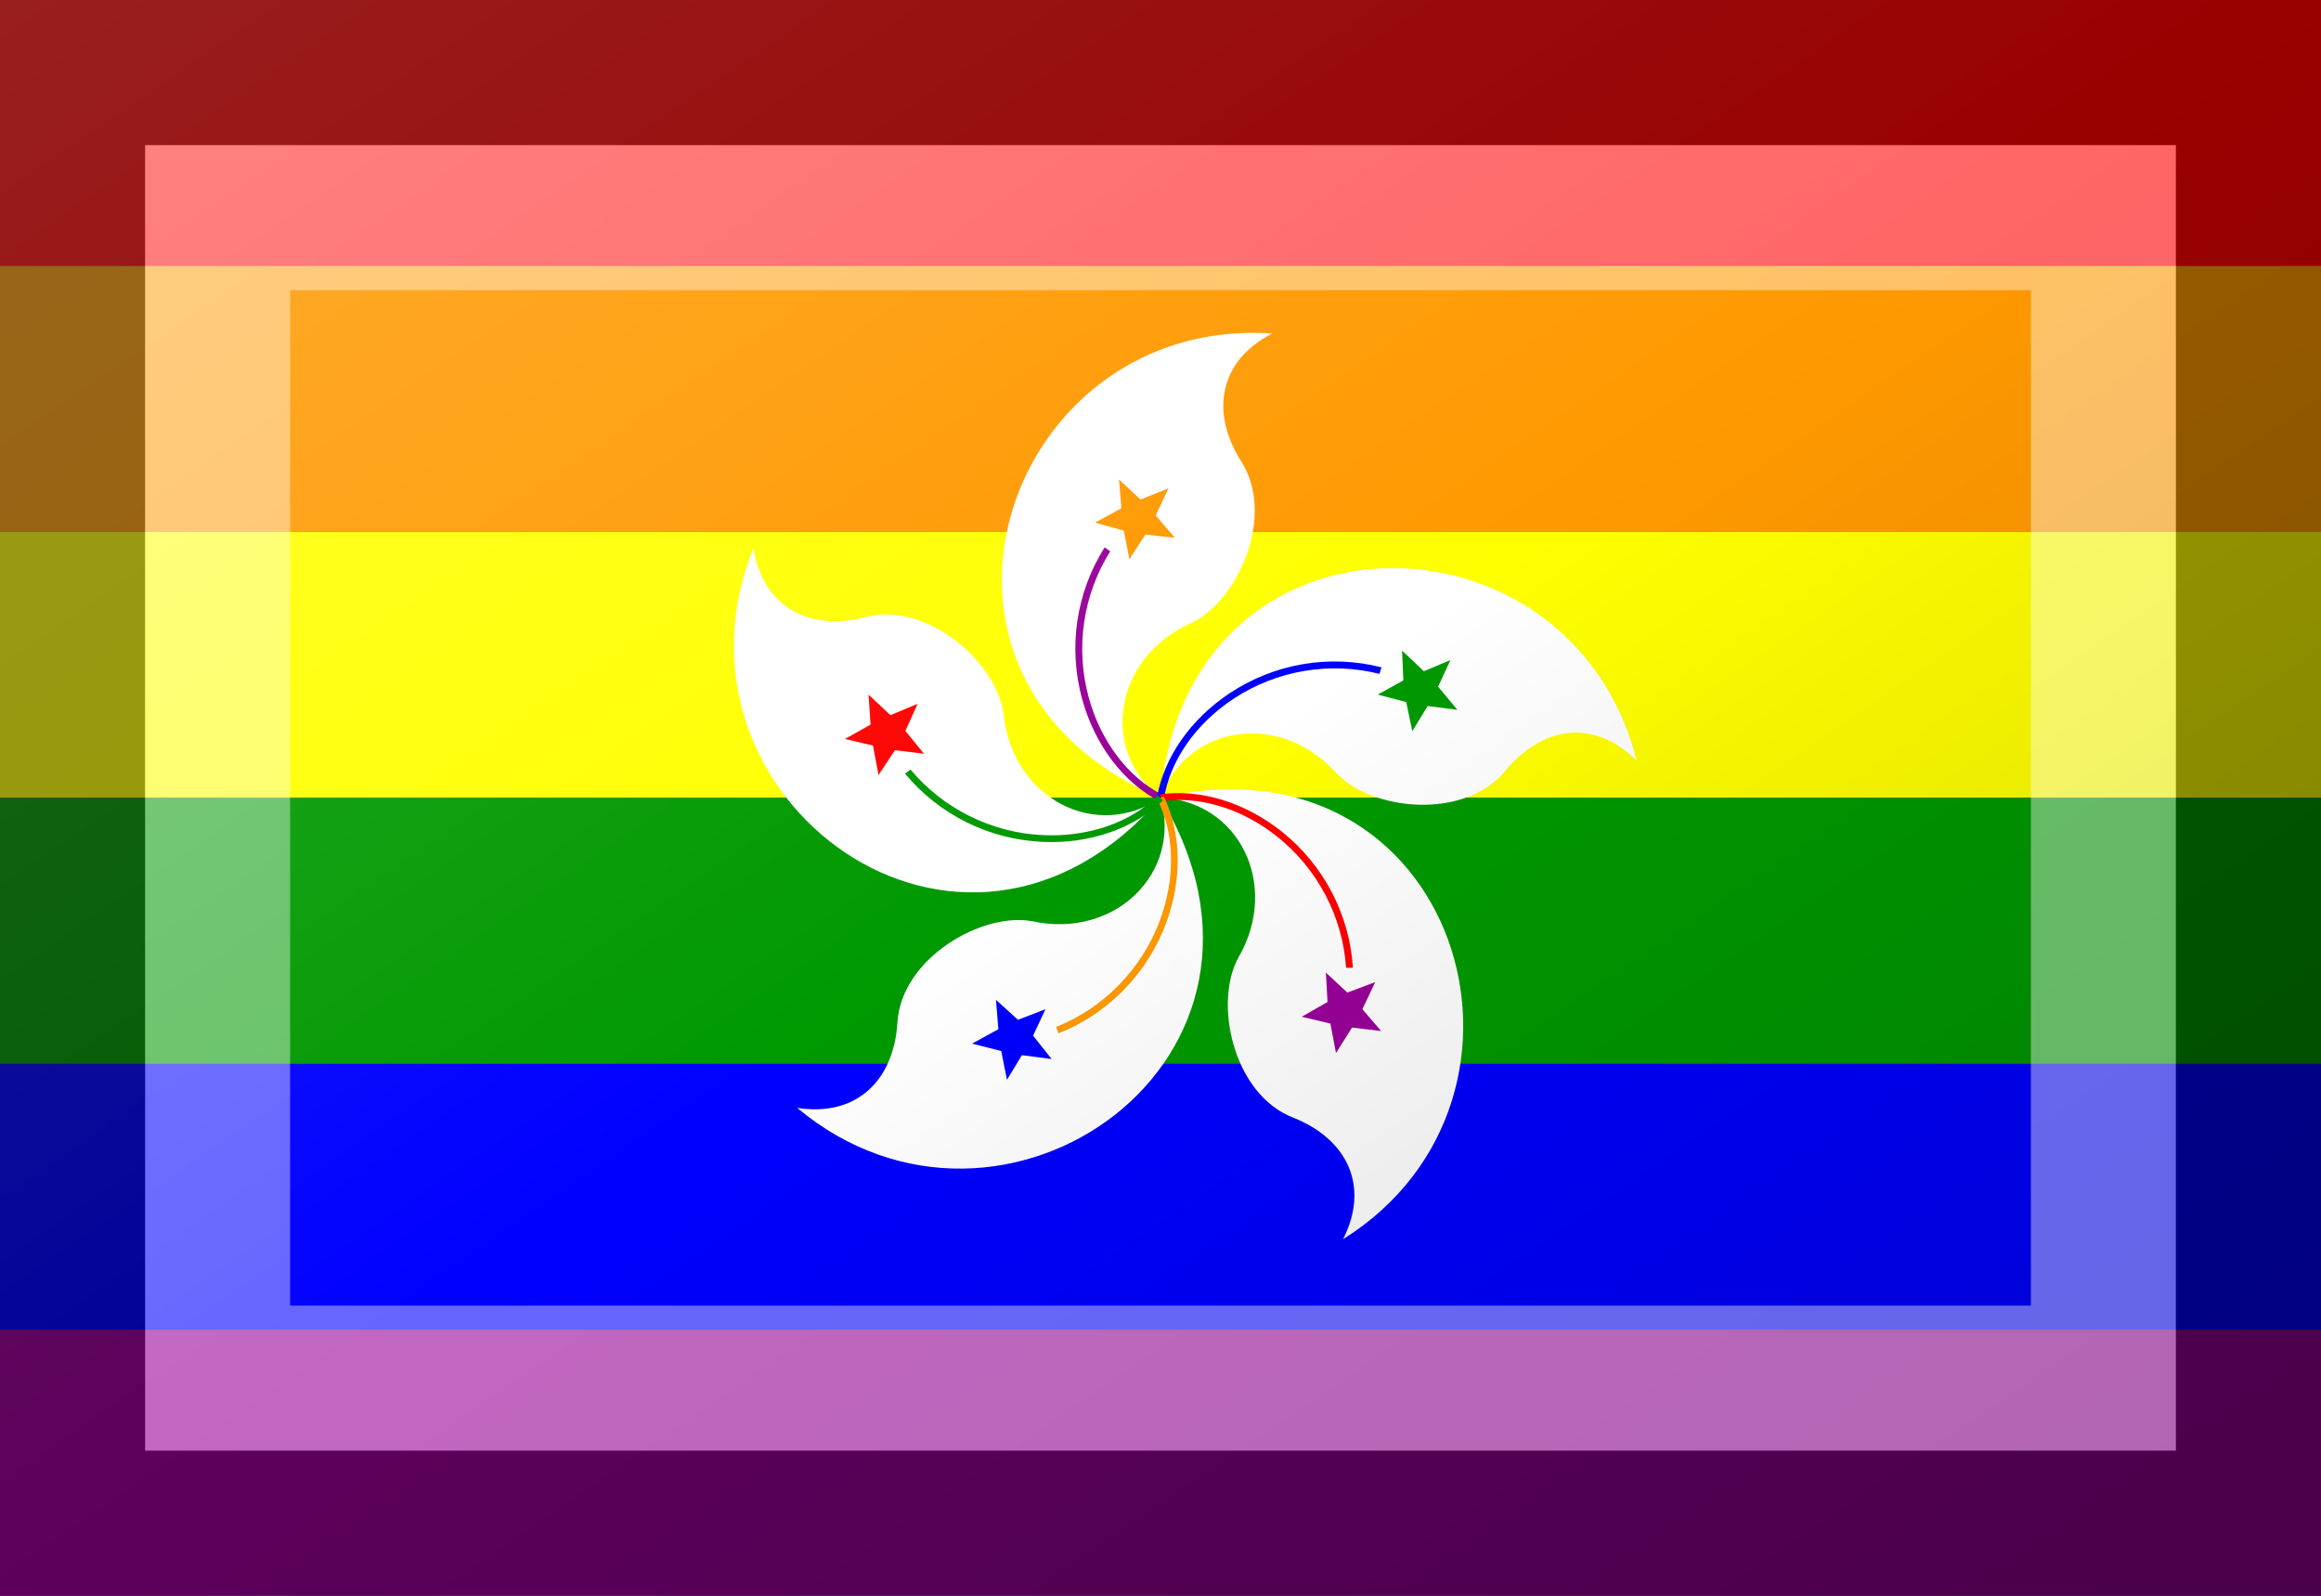 <?xml version="1.0"?>
<svg xmlns="http://www.w3.org/2000/svg" xmlns:xlink="http://www.w3.org/1999/xlink" version="1.1" width="576" height="396" viewBox="0 0 576 396">
<rect x="0" y="0" width="576" height="396" fill="#333333" stroke="none"/>
<!-- Generated by Kreative Vexillo v1.0 -->
<style>
.blue{fill:rgb(0,0,255);}
.green{fill:rgb(0,153,0);}
.orange{fill:rgb(255,153,0);}
.purple{fill:rgb(153,0,153);}
.red{fill:rgb(255,0,0);}
.white{fill:rgb(255,255,255);}
.yellow{fill:rgb(255,255,0);}
</style>
<defs>
<path id="petal" d="M 0.0 0.0 C -0.351 -0.148 -0.195 -0.605 0.14 -0.582 C 0.072 -0.547 0.063 -0.482 0.101 -0.422 C 0.145 -0.354 0.097 -0.246 0.038 -0.219 C -0.058 -0.176 -0.077 -0.06 -1.0000542E-4 1.4901161E-8 Z"/>
<path id="star" d="M -0.019 -0.33 L -0.039 -0.299 L -0.046 -0.335 L -0.082 -0.345 L -0.049 -0.363 L -0.052 -0.399 L -0.025 -0.374 L 0.01 -0.388 L -0.006 -0.354 L 0.018 -0.326 Z"/>
<path id="trace" d="M 0.002 -0.004 C -0.041 -0.026 -0.075 -0.071 -0.09 -0.126 C -0.107 -0.188 -0.097 -0.255 -0.063 -0.309 L -0.07 -0.314 C -0.106 -0.257 -0.116 -0.188 -0.098 -0.123 C -0.082 -0.066 -0.047 -0.02 -0.002 0.004 Z"/>
<linearGradient id="glaze" x1="0%" y1="0%" x2="100%" y2="100%">
<stop offset="0%" stop-color="rgb(255,255,255)" stop-opacity="0.2"/>
<stop offset="49.999%" stop-color="rgb(255,255,255)" stop-opacity="0.0"/>
<stop offset="50.001%" stop-color="rgb(0,0,0)" stop-opacity="0.0"/>
<stop offset="100%" stop-color="rgb(0,0,0)" stop-opacity="0.2"/>
</linearGradient>
</defs>
<g>
<g>
<rect x="0" y="0" width="576" height="66" class="red"/>
<rect x="0" y="66" width="576" height="66" class="orange"/>
<rect x="0" y="132" width="576" height="66" class="yellow"/>
<rect x="0" y="198" width="576" height="66" class="green"/>
<rect x="0" y="264" width="576" height="66" class="blue"/>
<rect x="0" y="330" width="576" height="66" class="purple"/>
</g>
<g>
<use xlink:href="#petal" transform="translate(288 198) scale(198 198) rotate(0)" class="white"/>
<use xlink:href="#star" transform="translate(288 198) scale(198 198) rotate(0)" class="orange"/>
<use xlink:href="#trace" transform="translate(288 198) scale(198 198) rotate(0)" class="purple"/>
</g>
<g>
<use xlink:href="#petal" transform="translate(288 198) scale(198 198) rotate(72)" class="white"/>
<use xlink:href="#star" transform="translate(288 198) scale(198 198) rotate(72)" class="green"/>
<use xlink:href="#trace" transform="translate(288 198) scale(198 198) rotate(72)" class="blue"/>
</g>
<g>
<use xlink:href="#petal" transform="translate(288 198) scale(198 198) rotate(144)" class="white"/>
<use xlink:href="#star" transform="translate(288 198) scale(198 198) rotate(144)" class="purple"/>
<use xlink:href="#trace" transform="translate(288 198) scale(198 198) rotate(144)" class="red"/>
</g>
<g>
<use xlink:href="#petal" transform="translate(288 198) scale(198 198) rotate(216)" class="white"/>
<use xlink:href="#star" transform="translate(288 198) scale(198 198) rotate(216)" class="blue"/>
<use xlink:href="#trace" transform="translate(288 198) scale(198 198) rotate(216)" class="orange"/>
</g>
<g>
<use xlink:href="#petal" transform="translate(288 198) scale(198 198) rotate(288)" class="white"/>
<use xlink:href="#star" transform="translate(288 198) scale(198 198) rotate(288)" class="red"/>
<use xlink:href="#trace" transform="translate(288 198) scale(198 198) rotate(288)" class="green"/>
</g>
</g>
<g>
<rect x="0" y="0" width="576" height="396" fill="url(#glaze)"/>
<path d="M 36 36 L 540 36 L 540 360 L 36 360 Z M 72 72 L 72 324 L 504 324 L 504 72 Z" fill="rgb(255,255,255)" opacity="0.4"/>
<path d="M 0 0 L 576 0 L 576 396 L 0 396 Z M 36 36 L 36 360 L 540 360 L 540 36 Z" fill="rgb(0,0,0)" opacity="0.4"/>
</g>
</svg>
